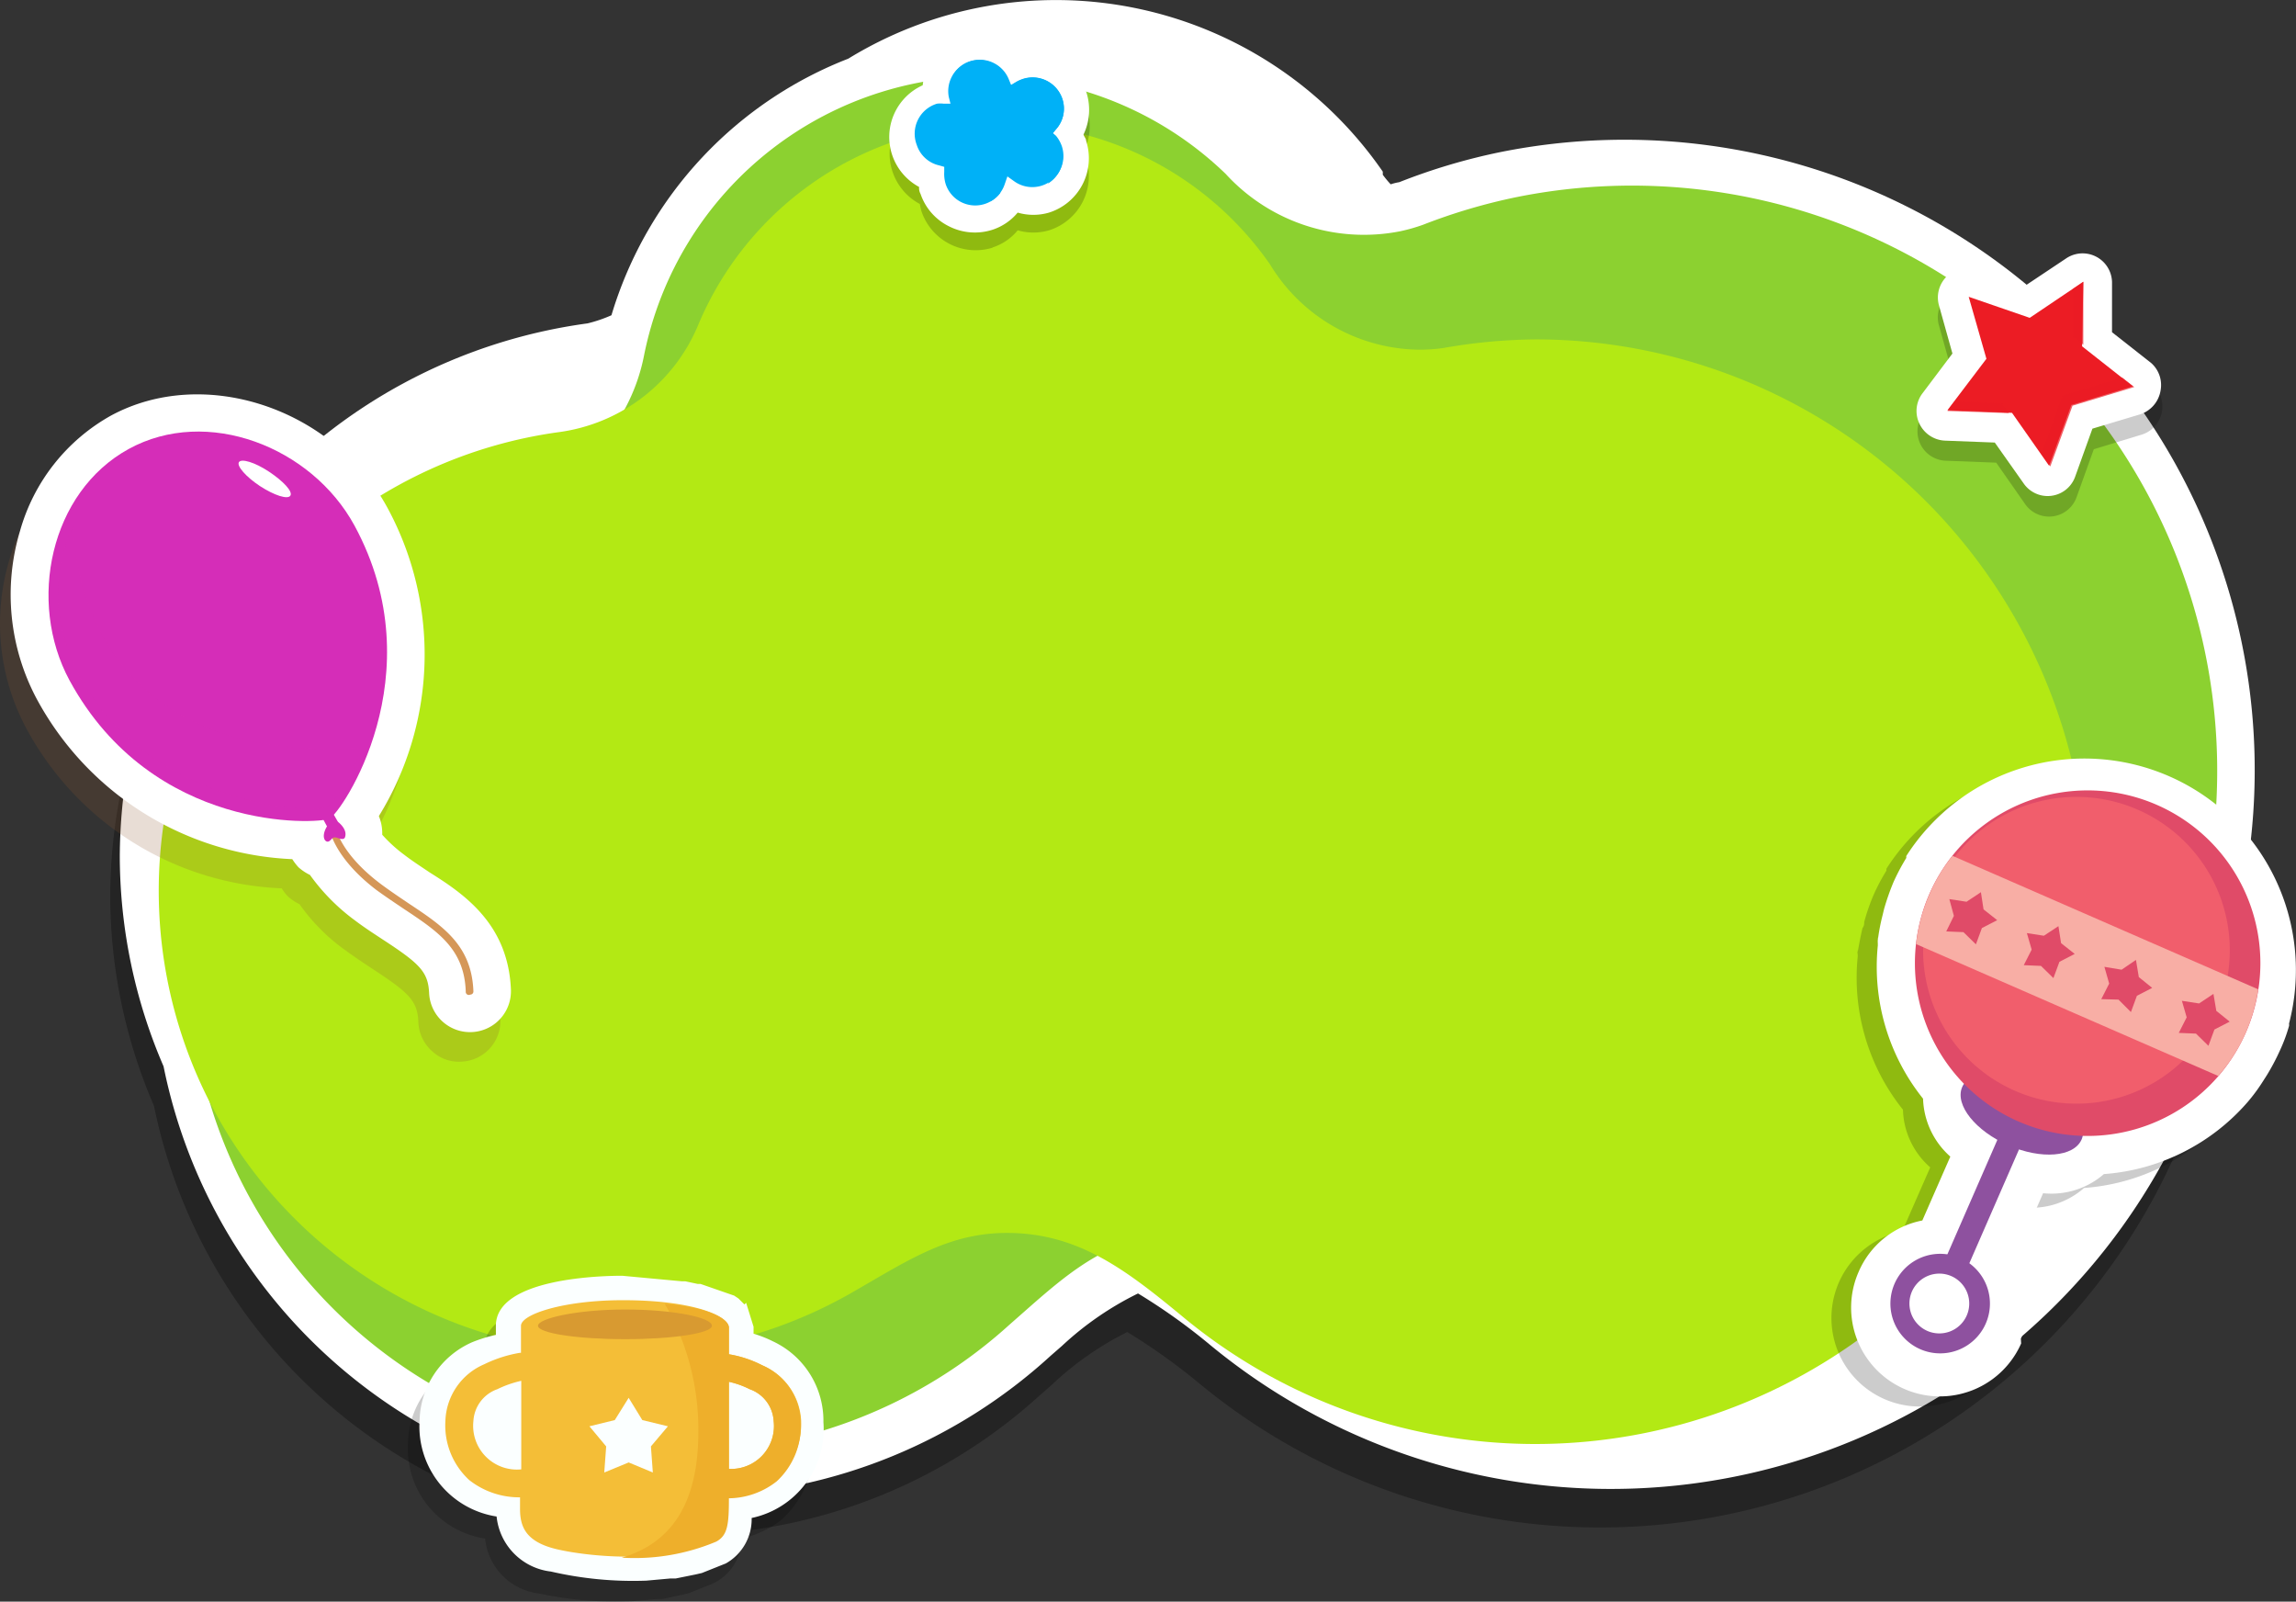 <svg xmlns="http://www.w3.org/2000/svg" width="360.329" height="251.306" viewBox="0 0 360.329 251.306">
  <rect x="0" y="0" width="360.329" height="251.306" fill="#333333" stroke="none"/>
  <g id="onborading3" transform="translate(0.007 0.053)">
    <g id="Layer_2" data-name="Layer 2" transform="translate(-0.007 -0.053)">
      <g id="Layer_1" data-name="Layer 1">
        <path id="Path_206" data-name="Path 206" d="M118.181,11.149l1.727-.826a62.4,62.4,0,0,0-38.336,40.7A19.112,19.112,0,0,1,77.818,52.3,84.782,84.782,0,0,0,4.6,136.033h0a83.393,83.393,0,0,0,6.871,32.854A84.106,84.106,0,0,0,150.51,214.282l1.765-1.539a49.113,49.113,0,0,1,11.94-8.373,95.938,95.938,0,0,1,11.264,8.035,98.825,98.825,0,0,0,161.454-68.337l-.225,1.352A98.938,98.938,0,0,0,220.949,25.605,95.936,95.936,0,0,0,205.1,30.148a8.3,8.3,0,0,0-1.352.338c-.375-.488-.9-.939-1.239-1.464v-.488a62.216,62.216,0,0,0-84.332-17.385Z" transform="translate(12.697 4.633)" opacity="0.3"/>
        <path id="Path_207" data-name="Path 207" d="M118.769,9.5l1.727-.788a62.4,62.4,0,0,0-38.336,40.7,21.815,21.815,0,0,1-3.755,1.277A84.782,84.782,0,0,0,5,134.417H5a83.393,83.393,0,0,0,6.871,32.854A84.106,84.106,0,0,0,151.1,212.666l1.765-1.539A49.112,49.112,0,0,1,164.8,202.9a92.817,92.817,0,0,1,11.264,8.035A98.825,98.825,0,0,0,337.521,142.6l-.225,1.352A98.9,98.9,0,0,0,221.724,23.8a95.222,95.222,0,0,0-15.92,4.731,8.3,8.3,0,0,0-1.352.338,16.482,16.482,0,0,1-1.239-1.5v-.488A62.329,62.329,0,0,0,118.769,9.5Z" transform="translate(13.799 0.053)" fill="#fff"/>
        <path id="Path_208" data-name="Path 208" d="M216.308,22.073a90.528,90.528,0,0,0-14.756,4.356,27.825,27.825,0,0,1-3.567,1.014,29.4,29.4,0,0,1-27.41-9.011A54.481,54.481,0,0,0,79.3,46.967h0a29.4,29.4,0,0,1-19,22.04h0A77.01,77.01,0,1,0,136.669,199c7.51-6.571,13.179-12.165,22.529-14.005,11.715-2.365,20.576,2.178,31.765,8.073A91.841,91.841,0,1,0,216.308,22.073Z" transform="translate(21.768 8.841)" fill="#8cd130"/>
        <path id="Path_209" data-name="Path 209" d="M222.651,38.97a86.884,86.884,0,0,0-14.418,1.352,27.336,27.336,0,0,1-3.492.263,27.71,27.71,0,0,1-23.692-13.367,51.478,51.478,0,0,0-89.776,9.537h0A27.673,27.673,0,0,1,69.57,53.5h0a72.654,72.654,0,1,0,46.709,134.533c8.223-4.731,14.456-8.861,23.467-8.861,11.264,0,18.774,5.857,27.86,13.367A86.66,86.66,0,1,0,222.651,38.97Z" transform="translate(18.279 14.285)" fill="#b3e914"/>
        <path id="Path_210" data-name="Path 210" d="M116.827,28.759l-6.158-4.881v-7.81a4.618,4.618,0,0,0-2.4-4.13,4.543,4.543,0,0,0-4.768.225l-6.533,4.356-7.509-2.553A4.581,4.581,0,0,0,83.522,19.6l2.1,7.51-4.468,6.158a4.618,4.618,0,0,0,3.529,7.51l7.81.3L97,47.533a4.581,4.581,0,0,0,8.11-1.051l2.7-7.51,7.509-2.29a4.618,4.618,0,0,0,1.5-8.035Z" transform="translate(220.788 31.517)" opacity="0.2"/>
        <path id="Path_211" data-name="Path 211" d="M116.936,27.751l-6.158-4.844V15.06a4.618,4.618,0,0,0-7.172-3.755l-6.533,4.356-7.51-2.553a4.694,4.694,0,0,0-4.693,1.014,4.618,4.618,0,0,0-1.239,4.618l2.1,7.51-4.693,6.233a4.581,4.581,0,0,0-.488,4.769,4.656,4.656,0,0,0,4.018,2.666l7.81.3L96.886,46.6A4.581,4.581,0,0,0,105,45.549l2.7-7.51,7.509-2.253a4.731,4.731,0,0,0,3.192-3.755,4.618,4.618,0,0,0-1.464-4.28Z" transform="translate(220.679 29.221)" fill="#fff"/>
        <path id="Path_212" data-name="Path 212" d="M102.717,11.72l-.188,10.138,7.96,6.27-9.65,2.929-3.492,9.537-5.82-8.3L81.39,31.883l6.12-8.073-2.779-9.725,9.575,3.3Z" transform="translate(224.234 32.486)" fill="#ec1c24"/>
        <path id="Path_213" data-name="Path 213" d="M102.717,11.72,101.1,12.846v7.51l1.615,1.239Zm-20.2,18.774L81.39,32l9.65.338-1.089-1.539ZM108.8,26.739,99.45,29.593l-3.342,9.087,1.427,2.028,3.492-9.537,9.687-2.929Z" transform="translate(224.234 32.486)" fill="#ec1c24" opacity="0.7"/>
        <path id="Path_214" data-name="Path 214" d="M15.676,21A30.038,30.038,0,0,0,1.445,39.1,34.769,34.769,0,0,0,4.073,65.382,47.723,47.723,0,0,0,44.212,90.576a6.758,6.758,0,0,0,.976,1.277,7.209,7.209,0,0,0,1.8,1.2,30.376,30.376,0,0,0,7.059,7.134c1.539,1.126,3,2.1,4.431,3.041,5.745,3.755,7.059,5.031,7.172,8.373a6.458,6.458,0,0,0,2.215,4.581,6.158,6.158,0,0,0,4.693,1.577,6.383,6.383,0,0,0,5.97-6.571c-.375-10.326-7.247-15.019-12.729-18.511L61.709,89.9a19,19,0,0,1-3.379-3.154,7.81,7.81,0,0,0-.563-2.929,48.324,48.324,0,0,0,1.389-48.361C50.67,19.8,30.319,13.041,15.676,21Z" transform="translate(0.007 48.812)" fill="#8c5930" opacity="0.2"/>
        <path id="Path_215" data-name="Path 215" d="M16.135,19.781A30.038,30.038,0,0,0,1.9,37.879,34.769,34.769,0,0,0,4.5,64.162,47.911,47.911,0,0,0,44.634,89.356a8.787,8.787,0,0,0,.976,1.277,7.922,7.922,0,0,0,1.8,1.2,31.916,31.916,0,0,0,7.059,7.134c1.539,1.164,3,2.1,4.431,3.041,5.745,3.755,7.059,5.031,7.209,8.373a6.425,6.425,0,0,0,12.841-.451c-.375-10.288-7.209-15.019-12.729-18.473-1.389-.939-2.741-1.8-4.055-2.816a22.866,22.866,0,0,1-3.417-3.116,7.1,7.1,0,0,0-.526-2.929,48.324,48.324,0,0,0,1.352-48.361C51.092,18.579,30.779,11.821,16.135,19.781Z" transform="translate(1.236 45.452)" fill="#fff"/>
        <path id="Path_216" data-name="Path 216" d="M35.963,61.345a.488.488,0,0,0,.488-.526c-.263-7.247-4.844-10.25-10.1-13.742-1.389-.939-2.854-1.915-4.318-3-6.759-5.031-7.284-9.274-7.284-9.274a.526.526,0,0,0-.563-.488.488.488,0,0,0-.451.563s.451,4.693,7.51,10.063c1.5,1.089,2.966,2.065,4.356,3,5.257,3.492,9.424,6.233,9.65,12.916a.488.488,0,0,0,.713.488Z" transform="translate(37.843 94.715)" fill="#d59758"/>
        <path id="Path_217" data-name="Path 217" d="M15.786,35.227l-.713-1.239a.263.263,0,0,0-.375,0l-1.126.6a.3.3,0,0,0,0,.413l.563,1.051c-1.051,1.765-.188,2.666.338,2.328s.488-.826,1.389-.488,1.089,0,1.126-.225c.3-1.051-.713-1.99-1.089-2.29Z" transform="translate(37.181 93.611)" fill="#d52db8"/>
        <path id="Path_218" data-name="Path 218" d="M5.323,57.026C18.39,81.019,44.26,79.555,46.1,78.729s16.671-22.529,3.942-46C43.321,20.38,26.913,13.959,14.6,20.718S-1.36,44.673,5.323,57.026Z" transform="translate(5.59 49.734)" fill="#d52db8"/>
        <path id="Path_219" data-name="Path 219" d="M4.862,21.94s-.9,37.548,45.057,34.807A22.529,22.529,0,0,1,44.963,65.8c-1.877,1.577-25.194,0-36.8-16.521C-2.422,34.256,4.862,21.94,4.862,21.94Z" transform="translate(6.69 60.639)" fill="#d52db8" opacity="0.6"/>
        <path id="Path_220" data-name="Path 220" d="M10.98,37.392a11.452,11.452,0,0,0,15.958,1.915,11.452,11.452,0,0,0-.9-16.145,11.452,11.452,0,0,0-15.958-1.915,11.264,11.264,0,0,0,.9,16.145Z" transform="translate(19.571 52.134)" fill="#d52db8"/>
        <path id="Path_221" data-name="Path 221" d="M13.327,23.184c2.253,1.464,4.356,2.14,4.769,1.5s-1.089-2.253-3.342-3.755-4.356-2.1-4.731-1.5S11.112,21.719,13.327,23.184Z" transform="translate(27.474 53.088)" fill="#fff"/>
        <path id="Path_222" data-name="Path 222" d="M80.63,60.78V60.4h0A1.05,1.05,0,0,0,80.63,60.78Zm22.528,62.667a13.78,13.78,0,0,0-.9-12.8l4.393-10.025a12.5,12.5,0,0,0,9.537-3.041,33,33,0,0,0,22.529-11.264h0v-.188a32.927,32.927,0,0,0,2.441-3.3l.6-.939a34.513,34.513,0,0,0,2.1-3.98c.488-1.2.939-2.441,1.389-3.755a1.424,1.424,0,0,0,0-.375h0A33.192,33.192,0,0,0,85.173,47.488v.3a31.351,31.351,0,0,0-1.99,3.755,32.02,32.02,0,0,0-1.5,4.318,1.341,1.341,0,0,1-.263.939c-.338,1.427-.563,2.7-.751,3.755v-.413a4.09,4.09,0,0,0,0,.9h0v.225a33.117,33.117,0,0,0,7.1,24.03,12.466,12.466,0,0,0,4.28,9.049l-4.393,10.025a13.893,13.893,0,1,0,15.507,19.187Z" transform="translate(210.877 88.821)" opacity="0.2"/>
        <path id="Path_223" data-name="Path 223" d="M81.483,60.063a1.95,1.95,0,0,1,0-.413h0Zm22.529,62.629a13.7,13.7,0,0,0-.9-12.766L107.5,99.863a12.541,12.541,0,0,0,9.537-3,33.042,33.042,0,0,0,22.528-11.264h0a27.981,27.981,0,0,0,2.441-3.3l.6-.939a34.509,34.509,0,0,0,2.1-3.98,25.155,25.155,0,0,0,1.389-3.755,1.089,1.089,0,0,0,0-.375h0A33.192,33.192,0,0,0,86.027,46.958v.3a34.132,34.132,0,0,0-1.99,3.755,37.553,37.553,0,0,0-1.5,4.28l-.225.939a31.132,31.132,0,0,0-.751,3.942,1.127,1.127,0,0,1,0-.375,7.52,7.52,0,0,0,0,.9h0V61a33.117,33.117,0,0,0,7.1,24.03,12.654,12.654,0,0,0,4.28,9.087l-4.393,10.025a13.7,13.7,0,0,0-9.988,8.035,13.936,13.936,0,1,0,25.495,11.264Z" transform="translate(213.139 87.361)" fill="#fff"/>
        <path id="Path_224" data-name="Path 224" d="M89.8,52.934A7.81,7.81,0,1,0,94.048,57.2,7.81,7.81,0,0,0,89.8,52.934Zm-5.031,11.49a4.693,4.693,0,1,1,3.628.086A4.731,4.731,0,0,1,84.764,64.424Z" transform="translate(217.669 144.391)" fill="#8e519f"/>
        <rect id="Rectangle_21" data-name="Rectangle 21" width="22.529" height="3.717" transform="translate(305.209 197.755) rotate(-66.42)" fill="#8e519f"/>
        <path id="Path_225" data-name="Path 225" d="M100.937,55.275c-1.2,2.779-6.346,3.192-11.49.939s-8.411-6.308-7.284-9.087,6.346-3.154,11.49-.9S102.1,52.534,100.937,55.275Z" transform="translate(225.752 123.501)" fill="#8e519f"/>
        <path id="Path_226" data-name="Path 226" d="M132,70.917a27.109,27.109,0,1,1-14.005-35.67A27.109,27.109,0,0,1,132,70.917Z" transform="translate(220.485 91.038)" fill="#e04b68"/>
        <path id="Path_227" data-name="Path 227" d="M126.538,67.029a24.068,24.068,0,1,1,.385-18.464,24.106,24.106,0,0,1-.385,18.464Z" transform="translate(221.364 91.772)" fill="#f15e6c"/>
        <path id="Path_228" data-name="Path 228" d="M82.183,41.718a26.771,26.771,0,0,0-2.1,7.847L127.5,70.254a25.8,25.8,0,0,0,4.356-6.871,27.335,27.335,0,0,0,1.915-6.721L85.787,35.71A26.058,26.058,0,0,0,82.183,41.718Z" transform="translate(220.625 98.572)" fill="#f8aea5"/>
        <path id="Path_229" data-name="Path 229" d="M86.784,37.23l.413,2.7,2.14,1.69-2.4,1.239L86,45.415,84.043,43.5l-2.7-.113,1.2-2.441-.713-2.628,2.7.413Z" transform="translate(224.096 102.76)" fill="#e04b68"/>
        <path id="Path_230" data-name="Path 230" d="M90.024,38.65l.413,2.666,2.14,1.69-2.4,1.239L89.236,46.8l-1.952-1.915-2.7-.113,1.239-2.441-.751-2.591,2.666.413Z" transform="translate(233.022 106.671)" fill="#e04b68"/>
        <path id="Path_231" data-name="Path 231" d="M93.264,40.06l.451,2.7,2.1,1.69-2.4,1.239-.939,2.553-1.952-1.952-2.7-.075,1.239-2.441-.751-2.628,2.7.451Z" transform="translate(241.947 110.556)" fill="#e04b68"/>
        <path id="Path_232" data-name="Path 232" d="M96.5,41.48l.451,2.666,2.1,1.69-2.4,1.239-.939,2.553-1.952-1.915-2.7-.113L92.3,45.16l-.751-2.591,2.7.413Z" transform="translate(250.873 114.467)" fill="#e04b68"/>
        <path id="Path_233" data-name="Path 233" d="M53.3,32.846a8.411,8.411,0,0,0,3.98-2.7,8.786,8.786,0,0,0,4.919,0,8.936,8.936,0,0,0,5.82-11.264c0-.338-.3-.676-.413-1.014A8.9,8.9,0,0,0,57.879,5.1a8.9,8.9,0,0,0-15.507,4.956,8.674,8.674,0,0,0-4.205,3.98,8.936,8.936,0,0,0,3.755,11.978,10.52,10.52,0,0,0,.225,1.051,8.974,8.974,0,0,0,11.264,5.782Z" transform="translate(102.436 5.991)" opacity="0.2"/>
        <path id="Path_234" data-name="Path 234" d="M53.34,32.023a8.673,8.673,0,0,0,3.98-2.7,8.786,8.786,0,0,0,4.919,0,8.936,8.936,0,0,0,5.82-11.264c0-.338-.3-.638-.413-.976a9.012,9.012,0,0,0,.451-6.646A8.933,8.933,0,0,0,57.921,4.388,8.9,8.9,0,0,0,42.414,9.344,8.9,8.9,0,0,0,41.85,25.3a1.908,1.908,0,0,0,.225,1.089,8.824,8.824,0,0,0,4.431,5.069,8.974,8.974,0,0,0,6.834.563Z" transform="translate(102.394 4.035)" fill="#fff"/>
        <path id="Path_235" data-name="Path 235" d="M55.141,5.437a5.107,5.107,0,0,0-.939.413l-.939.563L52.85,5.4a4.881,4.881,0,0,0-9.274,2.854L43.839,9.3H42.75a4.393,4.393,0,0,0-1.014,0,4.919,4.919,0,0,0-3.192,6.458,4.806,4.806,0,0,0,3.529,3.229l.789.225v.788a5.482,5.482,0,0,0,.225,1.915,4.881,4.881,0,0,0,9.274,0l.413-1.2,1.051.751a4.881,4.881,0,0,0,7.509-5.444,5.3,5.3,0,0,0-.939-1.69l-.488-.413.526-.638a4.844,4.844,0,0,0,.976-4.693,4.919,4.919,0,0,0-6.27-3.154Z" transform="translate(105.325 6.966)" fill="#00b1f7"/>
        <path id="Path_236" data-name="Path 236" d="M41.239,9.718h0a4.994,4.994,0,0,0-2.779,2.29,5.669,5.669,0,0,1,1.051-.563,4.768,4.768,0,0,1,.976-.188h1.051l-.225-1.051a1.239,1.239,0,0,1-.075-.488ZM49.95,23.874a6.158,6.158,0,0,1-.526.826,4.881,4.881,0,0,0,1.615-1.389l-.676-.526Zm9.725-9.312-.413-.6.526-.638a4.844,4.844,0,0,0,.976-4.693,4.919,4.919,0,0,0-6.158-3.154,5.106,5.106,0,0,0-.939.413l-.939.563-.413-1.014a4.919,4.919,0,0,0-5.97-2.779,4.731,4.731,0,0,0-2.779,2.29,5.859,5.859,0,0,1,.939-.413,4.956,4.956,0,0,1,6.008,2.816l.413.976.826-.713a4.318,4.318,0,0,1,.939-.451,4.919,4.919,0,0,1,5.182,7.885l-.451.751.526.638a4.168,4.168,0,0,1,.939,1.69,4.693,4.693,0,0,1-.413,3.755,4.881,4.881,0,0,0,2.14-5.557,5.3,5.3,0,0,0-.939-1.765Z" transform="translate(105.973 6.928)" fill="#00b1f7"/>
        <path id="Path_237" data-name="Path 237" d="M72.418,64.571a23.616,23.616,0,0,0-3.041-1.239V62.243l-1.164-3.755-.263.263-.976-.9-.638-.563-.976-.526-4.318-1.539h-.451l-1.952-.375h-.563l-9.2-.676c-3.3,0-19.825.413-19.825,7.847v1.427a21.778,21.778,0,0,0-3.755,1.2,13.667,13.667,0,0,0-8.223,12.316h0A14.231,14.231,0,0,0,29.164,91.98a9.65,9.65,0,0,0,8.523,8.636,57.11,57.11,0,0,0,14.644,1.2l3.755-.338h.864L60.1,100.8l.976-.225,3.755-1.5a7.923,7.923,0,0,0,4.618-7.1,15.845,15.845,0,0,0,6.12-2.854A15.357,15.357,0,0,0,80.716,77h0a13.667,13.667,0,0,0-8.3-12.428Z" transform="translate(46.97 149.425)" opacity="0.2"/>
        <path id="Path_238" data-name="Path 238" d="M73.008,63.548a18.774,18.774,0,0,0-3.041-1.2V61.258L68.8,57.5l-.263.263-.939-.939-.676-.451-.976-.338-4.318-1.5H61.18l-1.952-.413h-.563l-9.312-.864c-3.3,0-19.825.375-19.825,7.847v1.427A22.9,22.9,0,0,0,25.773,63.7,13.78,13.78,0,0,0,17.55,76.014h0a14.306,14.306,0,0,0,12.09,15.019,9.687,9.687,0,0,0,8.523,8.636A57.409,57.409,0,0,0,53.108,101.1l3.755-.338h.864l3.154-.638.976-.225,3.755-1.5a7.96,7.96,0,0,0,4.055-7.134A14.231,14.231,0,0,0,80.93,76.239h0a13.742,13.742,0,0,0-7.923-12.691Z" transform="translate(48.295 146.918)" fill="#fbffff"/>
        <path id="Path_239" data-name="Path 239" d="M74.458,73.242a9.988,9.988,0,0,0-6.12-8.749,17.648,17.648,0,0,0-5.219-1.727V58.6c0-1.877-5.632-4.318-16.634-4.318-9.349,0-16,2.215-16,4.018V62.54H30.3a20.426,20.426,0,0,0-5.595,1.8,10.025,10.025,0,0,0-6.083,8.9,11.64,11.64,0,0,0,3.755,9.274,12.691,12.691,0,0,0,7.96,2.7v1.8c0,2.741.826,5.182,5.782,6.346s17.159,2.4,24.856-1.389c1.8-.976,1.99-2.7,1.99-6.8a12.353,12.353,0,0,0,7.51-2.666,11.752,11.752,0,0,0,3.98-9.274Zm-51.44,0a5.632,5.632,0,0,1,3.755-4.994,16.821,16.821,0,0,1,3.755-1.314V80.826a6.871,6.871,0,0,1-7.51-7.585Zm40.1,7.509V67.084a13.893,13.893,0,0,1,3.267,1.164,5.632,5.632,0,0,1,3.755,4.994,6.721,6.721,0,0,1-7.021,7.509Z" transform="translate(51.276 149.728)" fill="#f4be37"/>
        <path id="Path_240" data-name="Path 240" d="M48.02,64.08A17.648,17.648,0,0,0,42.8,62.353V58.185c0-1.464-3.417-3.229-10.063-3.755A39.463,39.463,0,0,1,38,74.593C38,84.731,34.5,91.79,25.98,94.268a33.079,33.079,0,0,0,14.831-2.516c1.8-.976,1.99-2.7,1.99-6.8a12.353,12.353,0,0,0,7.509-2.666,11.752,11.752,0,0,0,3.755-9.274A9.988,9.988,0,0,0,48.02,64.08ZM42.8,80.488V66.67a13.893,13.893,0,0,1,3.267,1.164,5.632,5.632,0,0,1,3.755,4.994,6.721,6.721,0,0,1-7.021,7.51Z" transform="translate(71.593 150.141)" fill="#eeaf2b"/>
        <path id="Path_241" data-name="Path 241" d="M49.777,57.223c0,1.164-6.12,2.1-13.63,2.1s-13.667-.939-13.667-2.1S28.6,54.67,36.147,54.67,49.777,55.909,49.777,57.223Z" transform="translate(61.952 150.802)" fill="#d89a31"/>
        <path id="Path_242" data-name="Path 242" d="M30.788,58.36l2.14,3.492,4.018.976L34.28,65.982l.3,4.093L30.788,68.5l-3.83,1.577.3-4.093L24.63,62.828l3.98-.976Z" transform="translate(67.874 160.968)" fill="#fbffff"/>
      </g>
    </g>
  </g>
</svg>
